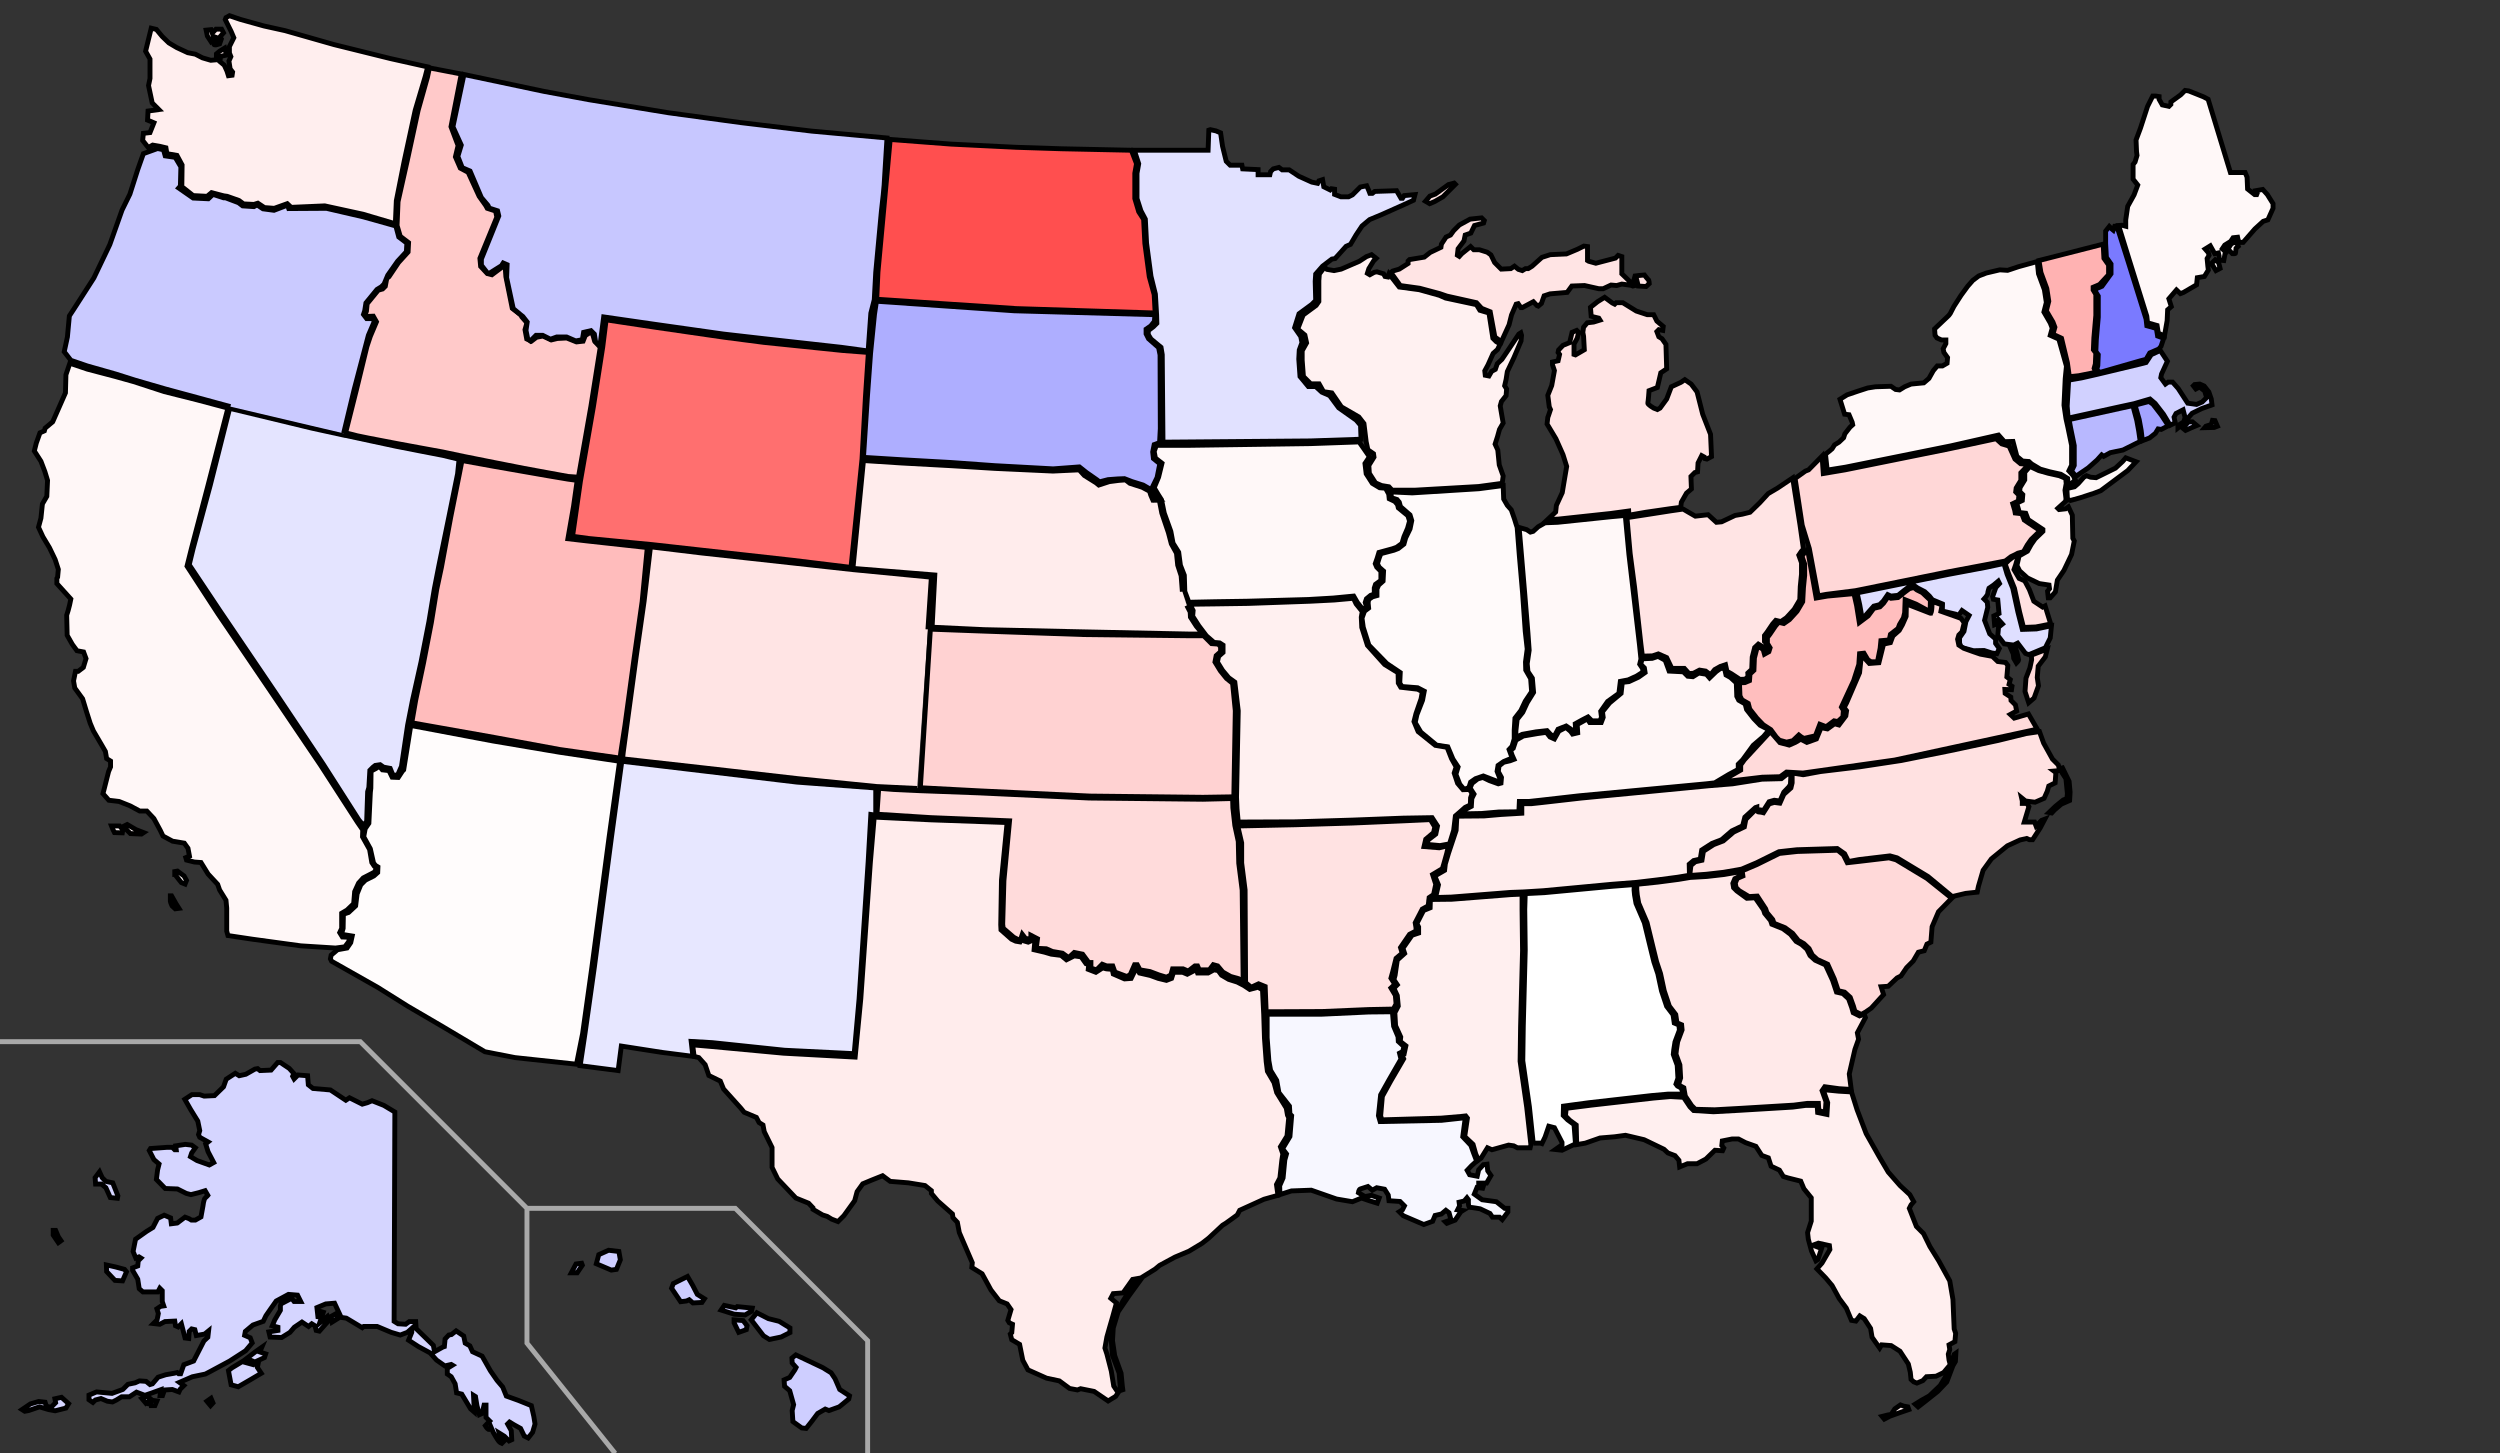 <ns0:svg xmlns:dc="http://purl.org/dc/elements/1.1/" xmlns:ns0="http://www.w3.org/2000/svg" xmlns:ns1="http://www.inkscape.org/namespaces/inkscape" xmlns:ns2="http://sodipodi.sourceforge.net/DTD/sodipodi-0.dtd" xmlns:ns4="http://creativecommons.org/ns#" xmlns:rdf="http://www.w3.org/1999/02/22-rdf-syntax-ns#" enable-background="new 0 0 1020 593" height="593px" id="Layer_1" version="1.1" viewBox="0 0 1020 593" width="1020px" x="0px" y="0px" ns2:docname="electoral_map.svg" ns1:version="0.91 r13725" xml:space="preserve"><ns0:rect x="0" y="0" width="1020" height="593" fill="#333333" stroke="none"/><ns0:defs id="defs59" /><ns2:namedview bordercolor="#666666" borderopacity="1" gridtolerance="10" guidetolerance="10" id="namedview57" objecttolerance="10" pagecolor="#ffffff" showgrid="false" ns1:current-layer="outlines" ns1:cx="411.29032" ns1:cy="461.01613" ns1:pageopacity="0" ns1:pageshadow="2" ns1:window-height="762" ns1:window-maximized="0" ns1:window-width="1275" ns1:window-x="0" ns1:window-y="0" ns1:zoom="2.4313725" /><ns0:title id="title3">House map</ns0:title><ns0:g id="outlines"><ns0:path d="M161.1,453.7l-0.3,85.397l1.6,1l3.1,0.2l1.5-1.1h2.6l0.2,2.897l7,6.803l0.5,2.6l3.4-1.9l0.6-0.197   l0.3-3.103l1.5-1.6l1.1-0.2l1.9-1.5l3.1,2.1l0.6,2.9l1.9,1.1l1.1,2.4l3.9,1.8l3.4,6l2.7,3.9l2.3,2.7l1.5,3.697l5,1.803l5.2,2.1   l1,4.4l0.5,3.1l-1,3.4l-1.8,2.3l-1.6-0.8l-1.5-3.103l-2.7-1.5l-1.8-1.1l-0.8,0.8l1.5,2.7l0.2,3.7l-1.1,0.5l-1.9-1.9l-2.1-1.3   l0.5,1.6l1.3,1.8l-0.8,0.803c0,0-0.8-0.303-1.3-1c-0.5-0.603-2.1-3.4-2.1-3.4l-1-2.3c0,0-0.3,1.3-1,1c-0.6-0.3-1.3-1.5-1.3-1.5   l1.8-1.9l-1.5-1.5v-5h-0.8l-0.8,3.4l-1.1,0.5l-1-3.7l-0.6-3.7l-0.8-0.5l0.3,5.7v1.1l-1.5-1.3l-3.6-6l-2.1-0.5l-0.6-3.7l-1.6-2.897   l-1.6-1.103v-2.3l2.1-1.3l-0.5-0.3l-2.6,0.6l-3.4-2.397l-2.6-2.9l-4.8-2.6l-4-2.603l1.3-3.2V542l-1.8,1.6l-2.9,1.103l-3.7-1.103   l-5.7-2.397h-5.5l-0.6,0.5l-6.5-3.9l-2.1-0.3l-2.7-5.8l-3.6,0.3l-3.6,1.5l0.5,4.5l1.1-2.9l1,0.303l-1.5,4.397l3.2-2.7l0.6,1.603   l-3.9,4.397l-1.3-0.3l-0.5-1.897l-1.3-0.803l-1.3,1.103l-2.7-1.8l-3.1,2.1l-1.8,2.1l-3.4,2.103l-4.7-0.2l-0.5-2.1l3.7-0.603v-1.3   l-2.3-0.6l1-2.4l2.3-3.9v-1.8l0.2-0.8l4.4-2.3l1,1.3h2.7l-1.3-2.6l-3.7-0.303l-5,2.7l-2.4,3.4l-1.8,2.6l-1.1,2.3l-4.2,1.5   l-3.1,2.603l-0.3,1.6l2.3,1l0.8,2.103l-2.7,3.197l-6.5,4.2l-7.8,4.2l-2.1,1.1l-5.3,1.103l-5.3,2.3l1.8,1.3l-1.5,1.5l-0.5,1.102   l-2.7-1l-3.2,0.198l-0.8,2.302h-1L65.6,567l-3.6,1.3l-2.9,1l-3.4-1.3l-2.9,1.899h-3.2l-2.1,1.301l-1.6,0.8l-2.1-0.3l-2.6-1.103   l-2.3,0.603l-1,1l-1.6-1.103V569.2l3.1-1.301l6.3,0.601l4.4-1.601l2.1-2.102l2.9-0.6l1.8-0.8l2.7,0.197l1.6,1.303l1-0.303   l2.3-2.697l3.1-1l3.4-0.601l1.3-0.3l0.6,0.5h0.8l1.3-3.7l4-1.5l1.9-3.7l2.3-4.5l1.6-1.5l0.3-2.6l-1.6,1.3l-3.4,0.603l-0.6-2.4   l-1.3-0.3l-1,1L77,546.1l-1.5-0.197L74,540.1l-1.3,1.303l-1.1-0.5l-0.3-1.9l-4,0.2l-2.1,1.1l-2.6-0.3l1.5-1.5l0.5-2.6L64,534l1.5-1   l1.3-0.2l-0.6-1.8v-4.4l-1-1l-0.8,1.5h-6.1l-1.5-1.3l-0.6-3.898l-2.1-3.602v-1l2.1-0.8l0.2-2.1l1.1-1.103l-0.8-0.5l-1.3,0.5   l-1.1-2.7l1-5l4.5-3.197l2.6-1.603l1.9-3.7l2.7-1.3l2.6,1.103l0.3,2.397l2.4-0.3l3.2-2.4l1.6,0.603l1,0.6h1.6l2.3-1.3l0.8-4.4   c0,0,0.3-2.897,1-3.397c0.6-0.5,1-1,1-1l-1.1-1.9l-2.6,0.801l-3.2,0.802l-1.9-0.5l-3.6-1.802l-5-0.198l-3.6-3.7l0.5-3.9l0.6-2.397   l-2.1-1.801l-1.9-3.699l0.5-0.801l6.8-0.5h2.1l1,1h0.6l-0.2-1.602l3.9-0.6l2.6,0.3l1.5,1.1l-1.5,2.103l-0.5,1.5l2.7,1.6l5,1.8   l1.8-1l-2.3-4.397l-1-3.2l1-0.8l-3.4-1.9l-0.5-1.1l0.5-1.603l-0.8-3.897l-2.9-4.7l-2.4-4.2l2.9-1.898h3.2l1.8,0.601l4.2-0.2   l3.7-3.6l1.1-3.103L96,437.9l1.6,1l2.7-0.603l3.7-2.1l1.1-0.2l1,0.8l4.5-0.2l2.7-3.1h1.1l3.6,2.397l1.9,2.103l-0.5,1.1l0.6,1.103   l1.6-1.603l3.9,0.302l0.3,3.698l1.9,1.5l7.1,0.603l6.3,4.199l1.5-1l5.2,2.601l2.1-0.601l1.9-0.802l4.8,1.9L161.1,453.7z M46,482.6   l2.1,5.303l-0.2,1L45,488.6l-1.8-4l-1.8-1.5H39l-0.2-2.6l1.8-2.4l1.1,2.4l1.5,1.5L46,482.6z M43.4,516.1l3.7,0.803l3.7,1l0.8,1   L50,522.6l-3.1-0.197l-3.4-3.603L43.4,516.1z M22.7,502l1.1,2.6l1.1,1.603l-1.1,0.8l-2.1-3.1V502H22.7z M9,575.1l3.4-2.3l3.4-1   l2.6,0.3l0.5,1.603l1.9,0.5l1.9-1.9l-0.3-1.6l2.7-0.603L28,572.7l-1.1,1.8l-4.4,1.1l-2.7-0.5l-3.7-1.1l-4.4,1.5l-1.6,0.3L9,575.1z    M57.9,570.6l1.6,1.9l2.1-1.6l-1.5-1.303L57.9,570.6z M60.8,573.6l1.1-2.3l2.1,0.3l-0.8,1.9h-2.4V573.6L60.8,573.6z M84.4,571.7   l1.5,1.8l1-1.1l-0.8-1.9L84.4,571.7z M93.2,559.2l1.1,5.8l2.9,0.8l5-2.897l4.4-2.603L105,557.9l0.5-2.4l-2.1,1.3l-2.9-0.8l1.6-1.1   l1.9,0.8l3.9-1.8l0.5-1.5L106,551.6l0.8-1.897l-2.7,1.897l-4.7,3.603l-4.8,2.897L93.2,559.2z M135.5,539.4l2.4-1.5l-1-1.803l-1.8,1   L135.5,539.4z" fill="#D5D5FF" id="AK" style="stroke-width:2;stroke-miterlimit:4;stroke-dasharray:none;stroke:#000000;stroke-opacity:1" /><ns0:path d="M233.1,519.3l1.9-3.6l2.3-0.3l0.3,0.8l-2.1,3.1H233.1z M243.3,515.6l6.1,2.603l2.1-0.3l1.6-3.9   l-0.6-3.4l-4.2-0.5l-4,1.803L243.3,515.6z M274,525.6l3.7,5.5l2.4-0.3l1.1-0.5l1.5,1.3l3.7-0.197l1-1.5l-2.9-1.803l-1.9-3.697   l-2.1-3.603l-5.8,2.9L274,525.6z M294.2,534.5l1.3-1.9l4.7,1l0.6-0.5l6.1,0.603l-0.3,1.3l-2.6,1.5l-4.4-0.3L294.2,534.5z    M299.5,539.7l1.9,3.897l3.1-1.1l0.3-1.6l-1.6-2.103l-3.7-0.3V539.7L299.5,539.7z M306.5,538.5l2.3-2.9l4.7,2.4l4.4,1.1l4.4,2.7   v1.9l-3.6,1.8l-4.8,1l-2.4-1.5L306.5,538.5z M323.1,554.1l1.6-1.3l3.4,1.603l7.6,3.6l3.4,2.1l1.6,2.4l1.9,4.4l4,2.6l-0.3,1.3   l-3.9,3.2l-4.2,1.5l-1.5-0.6l-3.1,1.8l-2.4,3.2l-2.3,2.897l-1.8-0.2l-3.6-2.6l-0.3-4.5l0.6-2.4l-1.6-5.697l-2.1-1.803l-0.2-2.6   l2.3-1l2.1-3.1l0.5-1l-1.6-1.803L323.1,554.1z" fill="#CECEFF" id="HI" style="stroke-width:2;stroke-miterlimit:4;stroke-dasharray:none;stroke:#000000;stroke-opacity:1" /><ns0:path d="M625.6,466.8l-1.6-15.2l-2.7-18.8l0.2-14.1l0.8-31l-0.2-16.7l0.2-6.4l7.8-0.397L657.9,361.6   l8.897-0.697l-0.1,2.197l0.2,2.103l0.6,3.397l3.4,7.9l2.397,9.9l1.5,6.1l1.603,4.8l1.5,7l2.1,6.3l2.6,3.4l0.5,3.4l1.9,0.8l0.2,2.1   l-1.8,4.8l-0.5,3.2l-0.2,1.9l1.6,4.397l0.3,5.303l-0.8,2.397l0.603,0.8l1.5,0.8l1,2.5H680.6L673.8,447l-25.5,2.899l-10.397,1.398   l-0.103,3.8l1.8,1.802l2.603,1.898l0.6,7.9l-5.5,2.6l-2.7-0.3l2.7-1.9v-1l-3.1-6l-2.3-0.6l-1.5,4.397l-1.303,2.7l-0.6-0.2h-2.9   V466.8z" fill="#FFFFFF" id="AL" style="stroke-width:2;stroke-miterlimit:4;stroke-dasharray:none;stroke:#000000;stroke-opacity:1" /><ns0:path d="M591,345l-3.8,0.9l-6.2-0.5l0.7-3l3.2-2.7l0.5-2.3l-1.803-3l-11,0.5l-20.8,0.897l-23.3,0.7L505,337   l1.6,6.9v8.197l1.4,11l0.2,37.803l2.3,1.897l3-1.397l2.7,1.1l0.397,10.3l22.9-0.1l18.9-0.8l10.1-0.2l1.1-2.103l-0.3-3.5l-1.8-3   l1.6-1.5l-1.6-2.5l0.7-2.5l1.397-5.6l2.5-2.1l-0.696-2.301l3.697-5.397l2.7-1.4l-0.1-1.5l-0.3-1.8l2.897-5.6l2.4-1.303l0.398-3.397   l1.802-1.2l0.898-4.2l-1.301-4l4-2.397l0.601-2l1.2-4.303L591,345z" fill="#FFE2E2" id="AR" style="stroke-width:2;stroke-miterlimit:4;stroke-dasharray:none;stroke:#000000;stroke-opacity:1" /><ns0:path d="M137.7,387.5l-2.6,2.2l-0.3,1.5l0.5,1l18.9,10.7l12.1,7.6l14.7,8.6l16.8,10l12.3,2.4l25.1,2.7   l2.5-12.5l3.8-27.2l7-52.9l4.3-31l-24.6-3.697L201,302.3l-33.4-6.3l-2.9,18.1l-0.5,0.5l-1.7,2.603L160,317.1l-1.3-2.697L156,314.1   l-0.9-1.1h-0.9l-0.9,0.6l-1.9,1l-0.1,7l-0.2,1.7l-0.6,12.603L149,338.1l-0.6,3.303l2.7,4.897l1.3,5.8l0.8,1l1,0.603l-0.1,2.3   l-1.6,1.4l-3.4,1.697l-1.9,1.9l-1.5,3.7l-0.6,4.897l-2.9,2.7l-2.1,0.7l-0.1,5.8l-0.5,1.7l0.5,0.8l3.7,0.603l-0.6,2.697l-1.5,2.2   L137.7,387.5z" fill="#FFFCFC" id="AZ" style="stroke-width:2;stroke-miterlimit:4;stroke-dasharray:none;stroke:#000000;stroke-opacity:1" /><ns0:path d="M136.9,386.8l3.8-0.5l1.5-2l0.7-1.897l-3.2-0.103l-1.1-1.8l0.8-1.7v-6.2l2.2-1.3l2.7-2.6l0.4-4.9   l1.6-3.5l1.9-2.1l3.3-1.7l1.3-0.7l0.8-1.5l-0.9-0.897l-1-1.5l-0.9-5.303l-2.9-5.197l0.1-2.803l-2.2-3.197l-15-23.2l-19.4-28.7   l-22.4-33L76.3,231l1.8-7.2l6.8-25.9l8.1-31.4l-12.4-3.3l-13.5-3.4l-12.6-4.1l-7.5-2.1l-11.4-3l-7.1-2.4l-1.6,4.7l-0.2,7.4   l-5.2,11.8l-3.1,2.6l-0.3,1.1l-1.8,0.8l-1.5,4.2L14,184l2.7,4.2l1.6,4.2l1.1,3.6l-0.3,6.5l-1.8,3.1l-0.6,5.8l-1,3.7l1.8,3.9   l2.7,4.5l2.3,4.8l1.3,4l-0.3,3.2l-0.3,0.5v2.1l5.7,6.3l-0.5,2.4l-0.6,2.3l-0.6,1.9l0.2,8.2l2.1,3.7l1.9,2.6l2.7,0.5l1,2.7l-1.1,3.6   l-2.1,1.6h-1.1l-0.8,3.9l0.5,2.9l3.2,4.4l1.6,5.3l1.5,4.7l1.3,3.1l3.4,5.8l1.5,2.6l0.5,2.9l1.6,1v2.4l-0.8,1.897l-1.8,7.103   L42,323.8l2.4,2.7l4.2,0.5l4.5,1.8L57,330.9h2.9l2.9,3.1l2.6,4.8l1.1,2.3l3.9,2.103l4.8,0.8l1.5,2.1l0.6,3.2l-1.5,0.603l0.3,1   l3.2,0.8l2.7,0.2l2.9,4.697l3.9,4.2l0.8,2.3l2.6,4.2l0.3,3.2v9.4l0.5,1.8l10,1.5l19.7,2.7L136.9,386.8z M48.8,337l1.3,1.5l-0.2,1.3   l-3.2-0.1l-0.6-1.2l-0.6-1.5H48.8L48.8,337z M50.7,337l1.2-0.6l3.6,2.1l3.1,1.2l-0.9,0.6l-4.5-0.2l-1.6-1.6L50.7,337z M71.4,356.8   l1.8,2.3l0.8,1l1.5,0.603l0.6-1.5l-1-1.8l-2.7-2l-1.1,0.197v1.2H71.4L71.4,356.8z M70,365.5l1.8,3.2L73,370.6l-1.5,0.2l-1.3-1.2   c0,0-0.7-1.5-0.7-1.897c0-0.4,0-2.2,0-2.2L70,365.5L70,365.5z" fill="#FFF7F7" id="CA" style="stroke-width:2;stroke-miterlimit:4;stroke-dasharray:none;stroke:#000000;stroke-opacity:1" /><ns0:path d="M378.6,256.8l1.4-21.3l-32.1-3.1l-24.5-2.7l-37.3-4.1l-20.7-2.5l-2.6,22.2l-3.2,22.4l-3.8,28   l-1.5,11.1l-0.3,2.8l33.9,3.803l37.7,4.3l32,3.2l16.6,0.8" fill="#FFE4E4" id="CO" style="stroke-width:2;stroke-miterlimit:4;stroke-dasharray:none;stroke:#000000;stroke-opacity:1" /><ns0:path d="M873.2,180.1l-0.603-4.2l-0.8-4.4l-1.6-6l-4.2,0.9l-21.8,4.8l0.6,3.3l1.5,7.3v8.1l-1.1,2.3l1.8,2.1   l5-3.4l3.6-3.2l1.9-2.1l0.8,0.6l2.7-1.5l5.2-1.1L873.2,180.1z" fill="#B8B8FF" id="CT" style="stroke-width:2;stroke-miterlimit:4;stroke-dasharray:none;stroke:#000000;stroke-opacity:1" /><ns0:path d="M822.4,230.4l0.6-2.1v-1.2l-1.3-0.1l-2.103,1.6l-1.5,1.5l1.5,4.2l2.303,5.7l2.1,9.7l1.6,6.3l5-0.2   l6.103-1.2l-2.3-7.4l-1,0.5l-3.603-2.4l-1.8-4.7l-1.9-3.6l-2.3-1l-2.1-3.6L822.4,230.4z" fill="#FFE1E1" id="DE" style="stroke-width:2;stroke-miterlimit:4;stroke-dasharray:none;stroke:#000000;stroke-opacity:1" /><ns0:path d="M755.4,445.5l2.3,7.3l3.7,9.7l5.3,9.4l3.7,6.3l4.8,5.5l4,3.7l1.6,2.897l-1.1,1.3L779,493l2.9,7.4   l2.897,2.897l2.603,5.3l3.6,5.803l4.5,8.197l1.3,7.603l0.5,12l0.603,1.8l-0.303,3.4l-2.397,1.3l0.3,1.897l-0.6,1.9l0.3,2.4   l0.5,1.897L793,560l-3.1,1.5l-3.9,0.2l-1.5,1.6l-2.4,1l-1.3-0.5l-1.1-1l-0.3-2.897l-0.803-3.4l-3.397-5.2L771.6,549l-3.897-0.3   l-0.8,1.3l-3.103-4.4l-0.6-3.6l-2.603-4l-1.8-1.1l-1.6,2.1l-1.8-0.3l-2.103-5l-2.897-3.9l-2.9-5.3l-2.6-3.1l-3.603-3.7l2.103-2.4   l3.197-5.5l-0.197-1.6l-4.5-1l-1.603,0.6l0.3,0.603l2.603,1l-1.5,4.5l-0.8,0.5l-1.803-4l-1.3-4.803l-0.3-2.697l1.5-4.7v-9.5l-3-3.7   l-1.3-3.1l-5.2-1.303l-1.9-0.6l-1.6-2.6l-3.4-1.603l-1.1-3.397l-2.7-1l-2.397-3.7l-4.2-1.5l-2.9-1.5h-2.6l-4,0.8l-0.2,1.899l0.8,1   l-0.5,1.101l-3.1-0.2L696,472.9l-3.6,1.897h-3.9l-3.2,1.3L685,473.4l-1.6-1.9l-2.9-1.1l-1.6-1.5L670.8,465l-7.6-1.8l-4.4,0.6   l-6,0.5l-6,2.103l-3.5,0.6l-0.2-8l-2.6-1.9l-1.8-1.8l0.3-3.1l10.2-1.3l25.5-2.9l6.8-0.6l5.4,0.3l2.6,3.897l1.5,1.5l8.1,0.5   L709.9,453l21.5-1.3l5.397-0.7h4.603l0.197,2.9l3.803,0.8l0.3-4.8l-1.603-4.5l1-0.7l5.103,0.5L755.4,445.5z M767.9,577.9   l2.397-0.603l1.3-0.2l1.5-2.3l2.303-1.6l1.3,0.5l1.7,0.3l0.397,1.1l-3.5,1.2l-4.2,1.5l-2.3,1.2L767.9,577.9z M781.4,572.9   l1.197,1.1l2.7-2.1l5.3-4.2l3.7-3.9l2.5-6.6l1-1.7l0.2-3.4l-0.7,0.5l-1,2.803l-1.5,4.6l-3.2,5.3l-4.397,4.2l-3.4,1.9L781.4,572.9z" fill="#FFEFEF" id="FL" style="stroke-width:2;stroke-miterlimit:4;stroke-dasharray:none;stroke:#000000;stroke-opacity:1" /><ns0:path d="M689.6,358l-4.8,0.8L676.4,359.9L667.8,360.8v2.2l0.2,2.1l0.6,3.4l3.4,7.9l2.4,9.897l1.5,6.103   l1.6,4.8l1.5,7l2.1,6.3l2.603,3.4l0.5,3.397l1.897,0.8l0.2,2.103l-1.8,4.8l-0.5,3.2l-0.2,1.897l1.603,4.4l0.3,5.3l-0.8,2.4l0.6,0.8   l1.5,0.8l0.6,3.4l2.603,3.897l1.5,1.5l7.897,0.2l10.803-0.6l21.5-1.302l5.397-0.698h4.603l0.197,2.897l2.603,0.8l0.3-4.397   l-1.6-4.5l1.1-1.603l5.8,0.803l5,0.3l-0.8-6.3l2.3-10l1.5-4.2l-0.5-2.603l3.3-6.197l-0.5-1.4l-1.897,0.7l-2.603-1.3l-0.6-2.103   l-1.3-3.6l-2.3-2.103l-2.603-0.6l-1.6-4.8l-2.9-6.3l-4.2-1.9l-2.1-1.9l-1.3-2.6l-2.103-1.9l-2.3-1.3l-2.3-2.897l-3.1-2.302   l-4.5-1.801l-0.5-1.5L720,372.7l-0.5-1.5l-3.4-4.9l-3.397,0.2l-4.103-3l-1.3-1.3l-0.3-1.8l0.8-1.9l2.4-1.2l-1.103-1.2l0.103-0.3   l-5.8,1l-7,0.8L689.6,358z" fill="#FFE9E9" id="GA" style="stroke-width:2;stroke-miterlimit:4;stroke-dasharray:none;stroke:#000000;stroke-opacity:1" /><ns0:path d="M566.6,201.6l0.2,1.9l2.3,1.1l1.103,1.3l0.3,1.3l3.9,3.2l0.697,2.2l-0.8,2.9l-1.5,3.5l-0.8,2.7   l-2.2,1.6l-1.7,0.6l-5.5,1.5l-0.697,2.3L561.1,230l0.603,1.4l1.7,1.7v3.7l-2.2,1.6l-0.5,1.5v2.5l-1.5,0.5l-1.7,1.4l-0.5,1.5   l0.5,1.7l-1.4,1.2l-2.3-2.9l-1.5-2.6L544,244l-10.2,0.6l-25,0.7l-13,0.2l-9.397,0.2l-1.303,0.1l-1.697-4.5l-0.2-6.6l-1.603-4.1   l-0.697-5.3l-2.303-3.7l-0.897-4.8l-2.7-7.5l-1.1-5.4l-1.4-2.2l-1.6-2.7l1.8-4.3l1.397-5.7l-2.697-2.1l-0.5-2.7l0.897-2.5h1.7H485   l49.6-0.7l19.9-0.7l1.9,2.7l1.8,2.6l0.5,0.8l-1.8,2.7l0.5,4.2l2.5,3.9l3,1.8l2.397,0.2L566.6,201.6z" fill="#FFF8F8" id="IA" style="stroke-width:2;stroke-miterlimit:4;stroke-dasharray:none;stroke:#000000;stroke-opacity:1" /><ns0:path d="M162.1,181c-22.6-4.3-14.1-2.8-21.1-4.4l4.4-17.5l4.3-17.7l1.4-4.2l2.5-5.9l-1.3-2.3l-2.5,0.1   l-0.8-1l0.5-1.1l0.3-3.1l4.5-5.5l1.8-0.5l1.1-1.1l0.6-3.2l0.9-0.7l3.9-5.8l3.9-4.3l0.2-3.8l-3.4-2.6L162,92l0.4-9.7l3.7-16.5   l4.5-20.8l3.8-13.5l0.8-3.8l13,2.5L184,51.7l2.9,7.7l-1.1,4.6l2,4.6l3.2,1.7l4.5,9.8l2.7,3.8l0.6,1.1l3.4,1.1l0.5,2.5l-6.9,16.8   l0.3,3.3l2.7,2.9l1.9,0.5l4.8-3.6l0.4-0.5l0.2,0.8l0.3,4.1l2.6,12.9l3.5,2.7l0.4,0.8l2.1,2.4l-0.8,2.8l0.7,3.8l1.9,0.9l2.1-1.6   l2.6-0.5l3.4,1.6l2.5-0.6l3.8-0.2l4,1.6l2.7-0.3l0.9-2.3l2.5-1.6l0.7,1.7l0.6,2.2l2.3,2.5l-3.8,24l-5.1,29l-4.2-0.3l-8.2-1.5   l-9.8-1.8l-12.2-2.4l-12.5-2.5l-8.5-1.8l-9.3-1.7L162.1,181z" fill="#FFC9C9" id="ID" style="stroke-width:2;stroke-miterlimit:4;stroke-dasharray:none;stroke:#000000;stroke-opacity:1" /><ns0:path d="M617.8,301.5v-3.6l0.3-4.9l2.4-3.1l1.8-3.8l2.603-3.9l-0.4-5.3l-2-3.5l-0.1-3.3l0.697-5.3l-0.8-7.2   l-1.1-15.8l-1.3-15l-0.9-11.6l-0.3-0.9l-0.8-2.6L616.6,208l-1.6-1.8l-1.5-2.6l-0.2-5.5l-9.897,1.3l-27.2,1.7l-8.7-0.4l0.2,2.4   l2.3,0.7l0.9,1.1l0.5,1.8l3.897,3.4l0.7,2.3l-0.7,3.4l-1.8,3.7l-0.7,2.5l-2.3,1.8l-1.8,0.7l-5.3,1.4l-0.7,1.8L562,230l0.7,1.4   l1.8,1.6l-0.2,4.1l-1.8,1.6l-0.7,1.6v2.7l-1.8,0.5l-1.6,1.1l-0.2,1.4l0.2,2.1l-1.7,1.3l-1,2.8l0.5,3.7l2.3,7.3l7.3,7.5l5.5,3.7   l-0.2,4.3l0.9,1.4l6.4,0.5l2.697,1.4l-0.697,3.7l-2.303,5.9l-0.697,3.2l2.3,3.9l6.397,5.3l4.603,0.7l2.1,5l2.103,3.2l-0.9,3   l1.6,4.1l1.803,2.1l1.897-0.8l0.7-2.2l2-1.397l3.2-1.103l3.1,1.2l2.9,1.103l0.8-0.2l-0.1-1.2l-1.103-2.8l0.4-2.4l2.3-1.6l2.4-1   l1.197-0.4l-0.6-1.3l-0.8-2.199l1.2-1.301L617.8,301.5z" fill="#FFFAFA" id="IL" style="stroke-width:2;stroke-miterlimit:4;stroke-dasharray:none;stroke:#000000;stroke-opacity:1" /><ns0:path d="M618.4,300.9l0.1-2.9l0.5-4.5l2.3-2.9l1.8-3.9l2.603-4.2l-0.5-5.8l-1.8-2.7l-0.303-3.2l0.803-5.5   l-0.5-7l-1.303-16l-1.3-15.4l-1-11.7l3.103,0.9l1.5,1l1.1-0.3l2.1-1.9l2.803-1.6l5.1-0.2l22-2.3l5.6-0.5l1.5,16l4.303,36.8l0.6,5.8   L669,271l1.2,1.8l0.1,1.4l-2.5,1.6l-3.5,1.6l-3.2,0.6l-0.6,4.9l-4.6,3.3l-2.803,4l0.303,2.4l-0.603,1.5h-3.3l-1.6-1.6l-2.5,1.3   l-2.7,1.5l0.2,3.101l-1.2,0.302l-0.5-1l-2.2-1.5l-3.3,1.3l-1.603,3l-1.397-0.8l-1.5-1.603l-4.5,0.5l-5.603,1L618.4,300.9z" fill="#FFF8F8" id="IN" style="stroke-width:2;stroke-miterlimit:4;stroke-dasharray:none;stroke:#000000;stroke-opacity:1" /><ns0:path d="M503.4,325.1l-12.603,0.2l-46.1-0.5l-44.603-2.1l-24.6-1.3l4.1-64.7l21.799,0.8l40.5,1.4   l44.101,0.5h5.1l3.2,3.2l2.8,0.2l0.9,1.1v2l-1.8,1.6l-0.5,2.6l2.2,3.6l2.5,3.1l2.5,2L504,290L503.4,325.1z" fill="#FFD2D2" id="KS" style="stroke-width:2;stroke-miterlimit:4;stroke-dasharray:none;stroke:#000000;stroke-opacity:1" /><ns0:path d="M721.8,297.8l-2.3,2.7l-4.2,3.6L711,310l-1.8,1.8v2.103l-3.9,2.1l-5.7,3.4l-3.5,0.397l-51.897,4.9   l-15.8,1.8L623.8,327H619.9l-0.2,4.2l-8.2,0.1l-7,0.603l-10.4,0.197l1.9-0.197l2.2-1.803l2.1-1.1l0.2-3.2l0.9-1.8l-1.603-2.5   l0.8-1.9l2.303-1.8l2.1-0.6l2.7,1.3l3.6,1.3l1.103-0.3l0.197-2.3l-1.3-2.4l0.3-2.3l1.9-1.5l2.6-0.6l1.603-0.603l-0.8-1.8   L616.3,306.1l1.103-0.801l1.1-3.3l3-1.7l5.8-1l3.603-0.5l1.5,1.9l1.8,0.8l1.8-3.2l2.9-1.5l1.897,1.602l0.8,1.101l2.103-0.5   l-0.2-3.4l2.9-1.6l1.1-0.8l1.1,1.6h4.7l0.8-2.1l-0.3-2.3l2.9-3.6l4.7-3.9l0.5-4.5l2.697-0.3l3.9-1.8l2.7-1.9l-0.3-1.9l-1.5-1.5   l0.6-2.2l4.1-0.2l2.4-0.8l2.9,1.6l1.6,4.4l5.8,0.3l1.8,1.8l2.103,0.2l2.397-1.5l3.103,0.5l1.3,1.5l2.7-2.6l1.8-1.3h1.6l0.602,2.7   l1.801,1l2.399,2.2l0.198,5.5l0.802,1.6l2.601,1.5l0.6,2.3l2.9,3.7l2.6,2.7L721.8,297.8z" fill="#FFF6F6" id="KY" style="stroke-width:2;stroke-miterlimit:4;stroke-dasharray:none;stroke:#000000;stroke-opacity:1" /><ns0:path d="M602.2,473l-1-2.6L600.1,467.3l-3.3-3.5l0.9-6.8l-0.103-1.1l-1.3,0.3l-8.2,0.897l-25,0.5   L562.4,455.2l0.897-8.5l3.3-5.9l5-8.7L571,429.7l1.3-0.7l0.5-2l-2.3-2.1l-0.1-1.9l-1.803-4.3l-0.5-5.9L558.4,412.9l-19.2,0.897H517   v9.603l0.7,9.397l0.7,3.9l2.5,4.1l0.897,5l4.3,5.5l0.2,3.2l0.7,0.7l-0.7,8.5l-3,5l1.603,2.1l-0.7,2.5l-0.7,7.3l-1.4,3.2   l0.103,3.603l4.7-1.5l8.1-0.303l10.3,3.603l6.5,1.1l3.7-1.5l3.2,1.103l3.2,1l0.8-2.103l-3.2-1.1l-2.6,0.5l-2.7-1.603   c0,0,0.2-1.3,0.8-1.5c0.6-0.197,3.1-1,3.1-1l1.803,1.5l1.8-1l3.2,0.603l1.5,2.397l0.3,2.303l4.5,0.3l1.8,1.8l-0.8,1.6l-1.3,0.803   l1.6,1.6l8.4,3.6l3.6-1.3l1-2.397l2.6-0.603l1.803-1.5l1.3,1l0.8,2.9l-2.3,0.8l0.6,0.6l3.4-1.3l2.3-3.397l0.8-0.5l-2.1-0.303   l0.8-1.6l-0.2-1.5l2.103-0.5l1.1-1.3l0.6,0.8c0,0-0.197,3.1,0.603,3.1s4.2,0.603,4.2,0.603l4,1.897l1,1.5h2.897l1.103,1l2.3-3.1   V493h-1.3l-3.4-2.7l-5.8-0.8l-3.2-2.3l1.1-2.7l2.302,0.3l0.198-0.6l-1.8-1v-0.5h3.2l1.8-3.103L607,477.7l-0.3-2.7l-1.5,0.2   l-1.9,2.1l-0.6,2.603L599.6,479.3l-1-1.8l1.803-1.9l2-1.8L602.2,473z" fill="#F7F7FF" id="LA" style="stroke-width:2;stroke-miterlimit:4;stroke-dasharray:none;stroke:#000000;stroke-opacity:1" /><ns0:path d="M900,173.9l2.2-0.7l0.5-1.7l1,0.1l1,2.3l-1.3,0.5l-3.9,0.1L900,173.9z M890.6,174.7l2.303-2.6h1.6   l1.8,1.5l-2.397,1l-2.2,1L890.6,174.7z M855.8,152.7l17.5-4.2l2.3-0.6l2.103-3.2l3.7-1.7l2.897,4.4l-2.397,5.2l-0.303,1.5l1.9,2.6   l1.1-0.8h1.803l2.3,2.6l3.897,6l3.603,0.5l2.3-1l1.8-1.8l-0.8-2.7l-2.1-1.6l-1.5,0.8l-1-1.3l0.5-0.5l2.1-0.2l1.8,0.8l1.9,2.4l1,2.9   l0.3,2.4l-4.2,1.5l-3.897,1.9l-3.9,4.5l-1.9,1.5v-1l2.4-1.5l0.5-1.8l-0.8-3.1l-2.9,1.5l-0.8,1.5l0.5,2.3l-2.1,1l-2.7-4.5l-3.4-4.4   l-2.1-1.8l-6.5,1.9l-5.103,1.1l-21.8,4.8l-0.397-4.9l0.6-10.6l5.2-0.9L855.8,152.7z" fill="#D1D1FF" id="MA" style="stroke-width:2;stroke-miterlimit:4;stroke-dasharray:none;stroke:#000000;stroke-opacity:1" /><ns0:path d="M837,255.3l-6.1,1.3l-5.803,0.2l-1.8-7.1l-2.1-9.7l-2.3-5.7l-1.303-4.4l-7.5,1.6l-14.897,2.8   l-37.5,7.6l1.1,5l1,5.7l0.3-0.3l2.103-2.4l2.3-2.6l2.4-0.6l1.5-1.5l1.8-2.6l1.3,0.6l2.9-0.3l2.6-2.1l2-1.5l1.8-0.5l1.603,1.1   l2.897,1.5l1.9,1.8l1.2,1.5l4.1,1.7v2.9l5.5,1.3l1.1,0.5l1.4-2l2.9,2l-1.303,2.5l-0.8,4l-1.8,2.6v2.1l0.6,1.8l5.103,1.4l4.3-0.1   l3.1,1l2.103,0.3l1-2.1l-1.5-2.1v-1.8l-2.4-2.1l-2.1-5.5l1.3-5.3l-0.2-2.1l-1.3-1.3c0,0,1.5-1.6,1.5-2.3c0-0.6,0.5-2.1,0.5-2.1   l1.9-1.3l1.897-1.6l0.5,1l-1.5,1.6l-1.3,3.7l0.3,1.1l1.8,0.3l0.5,5.5l-2.1,1l0.3,3.6l0.5-0.2l1.103-1.9l1.6,1.8l-1.6,1.3   l-0.303,3.4l2.603,3.4l3.897,0.5l1.603-0.8l3.2,4.2l1.397,0.5l6.7-2.8l2-4L837,255.3z M820.3,264.3l1.103,2.5l0.197,1.8l1.103,1.9   c0,0,0.897-0.9,0.897-1.2c0-0.3-0.697-3.1-0.697-3.1l-0.7-2.3L820.3,264.3z" fill="#DFDFFF" id="MD" style="stroke-width:2;stroke-miterlimit:4;stroke-dasharray:none;stroke:#000000;stroke-opacity:1" /><ns0:path d="M923.2,77.3l1.897,2.1l2.303,3.7V85l-2.103,4.7l-1.897,0.6l-3.4,3.1l-4.8,5.5c0,0-0.603,0-1.3,0   c-0.603,0-1-2.1-1-2.1L911.1,97l-1,1.5L907.7,100l-1,1.5l1.6,1.5l-0.5,0.6l-0.5,2.7l-1.897-0.2v-1.6l-0.303-1.3l-1.5,0.3l-1.8-3.2   l-2.1,1.3l1.3,1.5l0.3,1.1l-0.8,1.3l0.3,3.1l0.2,1.6l-1.6,2.6l-2.9,0.5l-0.3,2.9l-5.3,3.1l-1.303,0.5l-1.6-1.5l-3.1,3.6l1,3.2   l-1.5,1.3l-0.2,4.4l-1.103,6.3l-2.5-1.2l-0.5-3.1l-3.897-1.1l-0.3-2.7l-7.303-23.4L864.4,92l1.397-0.1l1.5,0.4v-2.6l0.8-5.5   l2.603-4.7l1.5-4l-1.9-2.4v-6l0.8-1l0.803-2.7l-0.2-1.5l-0.2-4.8l1.8-4.8l2.9-8.9l2.1-4.2h1.3l1.303,0.2v1.1l1.3,2.3l2.7,0.6   l0.8-0.8v-1l4-2.9l1.8-1.8l1.5,0.2l6,2.4l1.9,1l9.1,29.9h6l0.8,1.9l0.2,4.8l2.9,2.3h0.8l0.2-0.5l-0.5-1.1L923.2,77.3z M902.3,107.5   l1.5-1.5l1.4,1.1l0.6,2.4l-1.7,0.9L902.3,107.5z M909,101.6l1.8,1.9c0,0,1.3,0.1,1.3-0.2c0-0.3,0.2-2,0.2-2l0.9-0.8l-0.8-1.8   l-2,0.7L909,101.6z" fill="#FFF8F8" id="ME" style="stroke-width:2;stroke-miterlimit:4;stroke-dasharray:none;stroke:#000000;stroke-opacity:1" /><ns0:path d="M581.6,82.1L583.4,80l2.197-0.8l5.4-3.9l2.3-0.6l0.5,0.5l-5.1,5.1l-3.3,1.9l-2.103,0.9L581.6,82.1z    M667.8,114.2l0.603,2.5l3.197,0.2l1.303-1.2c0,0-0.103-1.5-0.4-1.6c-0.3-0.2-1.6-1.9-1.6-1.9l-2.2,0.2l-1.603,0.2l-0.3,1.1   L667.8,114.2z M697.9,177.2l-3.2-8.2l-2.3-9.1l-2.4-3.2l-2.6-1.8L685.8,156l-3.897,1.8l-1.9,5l-2.7,3.7l-1.1,0.6l-1.5-0.6   c0,0-2.603-1.5-2.4-2.1s0.5-5,0.5-5l3.4-1.3l0.8-3.4l0.6-2.6l2.4-1.6l-0.3-10l-1.603-2.3l-1.3-0.8l-0.8-2.1l0.8-0.8l1.603,0.3   l0.197-1.6L676,131l-1.3-2.6H672.1l-4.5-1.5l-5.5-3.4H659.4l-0.603,0.6l-1-0.5l-3.1-2.3l-2.9,1.8l-2.897,2.3l0.3,3.6l1,0.3l2.1,0.5   l0.5,0.8l-2.6,0.8l-2.603,0.3l-1.5,1.8l-0.3,2.1l0.3,1.6l0.303,5.5l-3.603,2.1l-0.6-0.2v-4.2l1.3-2.4l0.6-2.4l-0.8-0.8l-1.897,0.8   l-1,4.2l-2.7,1.1l-1.8,1.9l-0.2,1l0.6,0.8l-0.6,2.6l-2.3,0.5v1.1l0.8,2.4l-1.103,6.1l-1.6,4l0.6,4.7l0.5,1.1l-0.8,2.4l-0.3,0.8   l-0.3,2.7l3.6,6l2.9,6.5l1.5,4.8l-0.8,4.7l-1,6l-2.4,5.2l-0.3,2.7l-3.3,3.1l4.397-0.2l21.4-2.3l7.3-1l0.1,1.7l6.9-1.2l10.3-1.5   l3.9-0.5l0.1-0.6l0.2-1.5l2.1-3.7l2-1.7l-0.197-5.1l1.6-1.6l1.1-0.3l0.2-3.6l1.5-3l1.103,0.6l0.197,0.6l0.803,0.2l1.897-1   L697.9,177.2z M567.5,111.2l0.7-0.6l2.7-0.8l3.6-2.3v-1l0.6-0.6l6-1l2.4-1.9l4.4-2.1l0.197-1.3l1.9-2.9l1.8-0.8l1.3-1.8l2.303-2.3   l4.397-2.4l4.7-0.5l1.1,1.1l-0.3,1l-3.7,1l-1.5,3.1l-2.3,0.8l-0.5,2.4l-2.397,3.2l-0.303,2.6l0.803,0.5l1-1.1l3.6-2.9l1.3,1.3h2.3   l3.2,1l1.5,1.1l1.5,3.1l2.7,2.7l3.9-0.2l1.5-1l1.6,1.3l1.6,0.5l1.303-0.8h1.1l1.6-1l4-3.6l3.4-1.1l6.6-0.3l4.5-1.9l2.603-1.3   l1.5,0.2v5.7l0.5,0.3l2.897,0.8l1.9-0.5l6.1-1.6l1.103-1.1l1.5,0.5v7l3.2,3.1l1.3,0.6l1.3,1l-1.3,0.3l-0.8-0.3l-3.7-0.5l-2.103,0.6   l-2.3-0.2l-3.2,1.5h-1.8l-5.8-1.3l-5.2,0.2l-1.897,2.6l-7,0.6l-2.4,0.8l-1.1,3.1l-1.303,1.1l-0.5-0.2l-1.5-1.6l-4.5,2.4h-0.6   l-1.1-1.6l-0.803,0.2l-1.897,4.4l-1,4l-3.2,7l-1.2-1l-1.397-1l-1.9-10.3l-3.5-1.4l-2.1-2.3l-12.103-2.7l-2.897-1l-8.2-2.2l-7.9-1.1   L567.5,111.2z" fill="#FFE4E4" id="MI" style="stroke-width:2;stroke-miterlimit:4;stroke-dasharray:none;stroke:#000000;stroke-opacity:1" /><ns0:path d="M471.9,128.5l-0.5-8.5l-1.803-7.3l-1.8-13.5l-0.5-9.8l-1.8-3.4l-1.6-5V70.7l0.697-3.9l-1.8-5.5   H492.9l0.3-8.2l0.6-0.2l2.3,0.5l1.9,0.8l0.8,5.5l1.5,6.1l1.603,1.6h4.8l0.3,1.5l6.3,0.3v2.1h4.8l0.301-1.3l1.1-1.1l2.3-0.6l1.3,1   h2.9l3.9,2.6l5.3,2.4l2.397,0.5l0.5-1l1.5-0.5l0.5,2.9l2.603,1.3l0.5-0.5l1.3,0.2v2.1l2.6,1h3.103l1.6-0.8l3.2-3.2l2.6-0.5   l0.803,1.8l0.5,1.3h1l1-0.8l8.897-0.3l1.8,3.1h0.603l0.7-1.1l4.397-0.4l-0.6,2.3l-3.9,1.8l-9.2,4.1l-4.8,2l-3.1,2.6l-2.4,3.6   l-2.3,3.9l-1.8,0.8l-4.5,5l-1.3,0.2l-3.803,2.9l-2.8,3.2l-0.2,3l0.2,7.8l-1.6,1.6L530,128l-1.8,5.7l2.5,3.6l0.5,2.5l-1.103,3   l-0.197,3.7l0.5,7.1l3.397,4.1h3l2.5,2.3l3.2,1.4l3.7,5l7.1,5l1.8,2.1l0.2,5.7l-20.6,0.7l-60.2,0.5l-0.3-35.7l-0.5-3l-4.103-3.4   l-1.1-1.8v-1.6l2.1-1.6l1.4-1.4L471.9,128.5z" fill="#E1E1FF" id="MN" style="stroke-width:2;stroke-miterlimit:4;stroke-dasharray:none;stroke:#000000;stroke-opacity:1" /><ns0:path d="M555.8,249.5l-2.5-3.1l-1.1-2.3l-7.8,0.7l-9.803,0.5l-25.397,0.9l-13.5,0.2l-7.9,0.1l-2.3,0.1   l1.3,2.5l-0.2,2.3l2.5,3.9l3.103,4.1l3.1,2.7l2.3,0.2l1.4,0.9v3l-1.8,1.6l-0.5,2.3l2.1,3.4l2.5,3l2.5,1.8l1.4,11.7l-0.7,35.3   l0.2,4.7l0.5,5.4L528.6,335.3l23.2-0.7l20.8-0.8l11.7-0.2l2.2,3.4l-0.7,3.3l-3.1,2.4l-0.603,1.8l5.4,0.5l3.9-0.7l1.697-5.5   l0.7-5.897l2.3-2l1.7-1.5l2.103-1l0.1-2.9l0.6-1.7l-1-1.7l-2.697,0.101l-2.2-2.603l-1.4-4.197l0.8-2.5l-1.897-3.4l-1.8-4.6   L585.6,304.1l-7-5.6l-1.697-4.1l0.8-3.2l2.1-6.1l0.5-2.9l-1.897-1l-6.9-0.8l-1-1.7l-0.1-4.2l-5.5-3.4l-7-7.8L555.6,256l-0.197-4.2   L555.8,249.5z" fill="#FFF0F0" id="MO" style="stroke-width:2;stroke-miterlimit:4;stroke-dasharray:none;stroke:#000000;stroke-opacity:1" /><ns0:path d="M624.6,467l-0.3,1.3h-5.2l-1.5-0.8l-2.1-0.3l-6.8,1.897l-1.8-0.8l-2.603,4.2l-1.1,0.8l-1.103-2.5   L601,466.9l-3.4-3.2l1.103-7.5l-0.7-0.9l-1.8,0.2l-8.2,0.7l-24.2,0.7l-0.5-1.603l0.7-8l3.4-6.2l5.3-9.1l-0.9-2.1h1.103l0.697-3.2   l-2.3-1.8l0.2-1.803l-2.1-4.6l-0.303-5.3l1.4-2.7l-0.4-4.3l-1.397-3l1.397-1.4l-1.397-2.1l0.5-1.8l0.897-6.2l3-2.7l-0.697-2.101   l3.697-5.302l2.7-0.897v-2.5l-0.7-1.4l2.7-5.3l2.7-1.101l0.1-3.399l8.7-0.101L616.4,365l4.6-0.2v6.4l0.2,16.7l-0.8,31l-0.2,14.1   l2.7,18.8L624.6,467z" fill="#FFEFEF" id="MS" style="stroke-width:2;stroke-miterlimit:4;stroke-dasharray:none;stroke:#000000;stroke-opacity:1" /><ns0:path d="M356.7,122.3l0.6-11.2l2.3-24.8c0.5-5,1.1-8.5,1.4-15.4l0.9-14.6l-30.7-2.8L302,50l-29.3-4   l-32.3-5.3L222,37.3l-32.7-6.9l-4.5,21.3l3.4,7.5l-1.4,4.6l1.8,4.6l3.2,1.4l4.6,10.8l2.7,3.2l0.5,1.1L203,86l0.5,2.1l-7.1,17.6v2.5   l2.5,3.2h0.9l4.8-3l0.7-1.1l1.6,0.7l-0.2,5.3l2.7,12.6l3,2.5l0.9,0.7l1.8,2.3l-0.5,3.4l0.7,3.4l1.1,0.9l2.3-2.3h2.7l3.2,1.6   l2.5-0.9h4.1l3.7,1.6l2.7-0.5l0.5-3l3-0.7l1.4,1.4l0.5,3.2l1.8,1.4l1.5-11.6l20.7,3l28.2,4l16.6,1.9l31.4,3.5l11,1.5l1.1-15.4   L356.7,122.3z" fill="#C7C7FF" id="MT" style="stroke-width:2;stroke-miterlimit:4;stroke-dasharray:none;stroke:#000000;stroke-opacity:1" /><ns0:path d="M832.1,298.5l1.7,4.7l3.603,6.5l2.397,2.397l0.603,2.303L838,314.6l0.8,0.603l-0.3,4.2l-2.6,1.3   l-0.603,2.1l-1.3,2.9l-3.7,1.6L827.9,327l-1.5-0.2l-1.603-1.3l0.3,1.3v1h1.9l0.8,1.3L825.9,335.4h4.197l0.603,1.6l2.3-2.3l1.3-0.5   l-1.897,3.6l-3.103,4.8H828l-1.1-0.5l-2.7,0.603L819,345.1l-6.5,5.303l-3.4,4.697l-1.897,6.5l-0.5,2.4l-4.7,0.5l-5.5,1.3l-9.9-8.2   L774,350l-2.9-0.8l-12.6,1.5l-4.3,0.8l-1.603-3.2l-3-2.1l-16.5,0.5l-7.3,0.8l-9.1,4.5l-6.103,2.6L709,354.9l-5.8,1l-7,0.8l-6.8,0.5   l0.5-4.103l1.8-1.5l2.7-0.6l0.6-3.7l4.2-2.7l3.897-1.5l4.2-3.6l4.4-2.101l0.6-3.102l3.9-3.898l0.6-0.199c0,0,0,1.1,0.8,1.1   c0.803,0,1.9,0.3,1.9,0.3l2.3-3.6l2.103-0.603l2.3,0.303l1.6-3.603l2.9-2.6l0.5-2.103v-4l4.5,0.7l7.1-1.3l15.8-1.9l17.103-2.6   l19.897-4l19.7-4.2l11.4-2.8L832.1,298.5z M836,331.5l2.6-2.5l3.2-2.6l1.5-0.603l0.2-2l-0.6-6.1l-1.5-2.3l-0.603-1.9l0.7-0.2   l2.7,5.5l0.397,4.4l-0.196,3.399l-3.4,1.5l-2.8,2.4l-1.103,1.2L836,331.5z" fill="#FFE1E1" id="NC" style="stroke-width:2;stroke-miterlimit:4;stroke-dasharray:none;stroke:#000000;stroke-opacity:1" /><ns0:path d="M471.3,127.7l-0.397-7.5l-2-7.3L467.1,99.3l-0.5-9.8l-2-3.1L463,81V70.7l0.7-3.9l-2.103-5.5   L433.2,60.7L414.6,60.1l-26.5-1.3l-24.9-1.9l-1.3,14.2l-1.4,15.1l-2.3,24.9l-0.5,11l56.8,3.8L471.3,127.7z" fill="#FF4F4F" id="ND" style="stroke-width:2;stroke-miterlimit:4;stroke-dasharray:none;stroke:#000000;stroke-opacity:1" /><ns0:path d="M484.2,247l1.397,2.7l0.103,2.1l2.397,3.7l2.7,3.2h-5l-43.5-0.9l-40.8-0.9l-21.2-1l1.1-21.3   l-33.4-2.7l4.3-44l15.5,1L388,190l17.8,1.1l23.8,1.1l10.7-0.5l2.103,2.3l4.8,3l1.1,0.9l4.3-1.4l3.9-0.5l2.7-0.2l1.8,1.4l5,1.6   l3,1.6l0.5,1.6l0.9,2.1h1.8h0.8l1,5.2l2.7,8l1.2,4.6l2.1,3.8l0.5,4.9l1.4,4.3l0.5,6.5" fill="#FFECEC" id="NE" style="stroke-width:2;stroke-miterlimit:4;stroke-dasharray:none;stroke:#000000;stroke-opacity:1" /><ns0:path d="M880.8,142.4l0.9-1.1l1.1-3.3l-2.5-0.9l-0.5-3.1l-3.897-1.1l-0.303-2.7l-7.3-23.4l-4.6-14.5h-0.9   l-0.6,1.6l-0.603-0.5l-1-1l-1.5,1.9v5l0.303,5.7l1.897,2.7v4l-3.7,5.1l-2.6,1.1v1.1l1.1,1.8v8.6l-0.8,9.2l-0.2,4.8l1,1.3   l-0.197,4.5l-0.5,1.8l1.5,0.9l16.397-4.7l2.3-0.6l1.5-2.6L880.8,142.4z" fill="#7A7AFF" id="NH" style="stroke-width:2;stroke-miterlimit:4;stroke-dasharray:none;stroke:#000000;stroke-opacity:1" /><ns0:path d="M828.2,190.3l-2.103,2.4v3.1l-1.897,3.1l-0.2,1.6l1.3,1.3l-0.2,2.4l-2.3,1.1l0.8,2.7l0.2,1.1   l2.7,0.3l1,2.6l3.6,2.4l2.4,1.6v0.8l-3.2,3.1l-1.6,2.3l-1.5,2.7l-2.3,1.3l-1.2,0.7l-0.2,1.2l-0.6,2.6l1.1,2.2l3.2,2.9l4.8,2.3   l4,0.6l0.2,1.5l-0.8,1l0.3,2.7h0.8l2.1-2.4l0.803-4.8l2.697-4l3.103-6.5l1.1-5.5l-0.6-1.1l-0.2-9.4l-1.6-3.4l-1.103,0.8l-2.7,0.3   l-0.5-0.5l1.103-1l2.1-1.9l0.103-1.1l-0.4-3.4l0.5-2.7l-0.2-2.1l-2.6-1.1l-4.5-1l-3.9-1.1L828.2,190.3z" fill="#FFF3F3" id="NJ" style="stroke-width:2;stroke-miterlimit:4;stroke-dasharray:none;stroke:#000000;stroke-opacity:1" /><ns0:path d="M282.7,431l-0.7-6.1l8.6,0.5l29.5,3.1l28.4,1.4l2-22.303l3.7-55.897l1.1-19.4l2,0.3v-11.1   l-32.2-2.4l-36.9-4.397l-34.5-4.103l-4.2,30.803l-7,53.197l-3.8,26.9l-2,13.3l15.5,2l1.3-10l16.7,2.603L282.7,431z" fill="#E7E7FF" id="NM" style="stroke-width:2;stroke-miterlimit:4;stroke-dasharray:none;stroke:#000000;stroke-opacity:1" /><ns0:path d="M140.7,177.6l21,4.5l9.7,1.9l9.3,1.8l6.6,1.6l-0.6,5.9l-3.5,17.3l-4.1,20l-1.9,9.7l-2.2,13.3   l-3.2,16.4l-3.5,15.7l-2,10.2l-2.5,16.8l-0.5,1.1l-1.1,2.5l-1.9-0.1l-1.1-2.7l-2.7-0.5l-1.4-1l-2,0.3l-0.9,0.7l-1.3,1.3l-0.4,7   L150,323l-0.4,12.1l-1.3,1.7l-1.9-2.3l-14.5-22.7l-19.4-29L89.6,249l-12.4-18.6l1.6-6.6l7-25.9l7.9-31.3l33.6,8.1l13.7,3" fill="#E4E4FF" id="NV" style="stroke-width:2;stroke-miterlimit:4;stroke-dasharray:none;stroke:#000000;stroke-opacity:1" /><ns0:path d="M828.9,189.3l-1.103-1l-2.6-0.2l-2.3-1.9l-1.603-6.1l-3.5,0.1l-2.397-2.7l-19.4,4.4l-43,8.7   l-7.5,1.2l-0.7-6.5l1.4-1.1l1.3-1.1l1-1.6l1.8-1.1l1.9-1.8l0.5-1.6l2.1-2.7l1.103-1l-0.2-1l-1.3-3.1L752.6,169l-1.897-6.1   l2.897-1.8l4.4-1.5l4-1.3l3.2-0.5l6.3-0.2l1.9,1.3l1.6,0.2l2.1-1.3l2.603-1.1l5.2-0.5l2.1-1.8l1.8-3.2l1.603-1.9h2.1l1.9-1.1   l0.197-2.3l-1.5-2.1l-0.3-1.5l1.103-2.1v-1.5H792.1l-1.8-0.8l-0.8-1.1l-0.2-2.6l5.8-5.5l0.603-0.8l1.5-2.9l2.897-4.5l2.7-3.7   l2.103-2.4l2.397-1.8l3.103-1.2l5.5-1.3l3.197,0.2l4.5-1.5l7.603-2.1l0.5,5l2.397,6.5l0.803,5.2l-1,3.9l2.6,4.5l0.8,2.1l-0.8,2.9   l2.9,1.3l0.6,0.3l3.1,11l-0.5,5.1l-0.5,10.8l0.803,5.5l0.8,3.6l1.5,7.3v8.1l-1.103,2.3l1.803,2l0.8,1.7l-1.9,1.8l0.3,1.3l1.303-0.3   l1.5-1.3l2.3-2.6l1.1-0.6l1.602,0.6l2.3,0.2l7.898-3.9l2.9-2.7l1.3-1.5l4.2,1.6l-3.4,3.6l-3.898,2.9l-7.102,5.3l-2.6,1l-5.8,1.9   l-4,1.1l-1.2-0.5l-0.2-3.7l0.5-2.7l-0.2-2.1l-2.8-1.7l-4.5-1l-3.898-1.1L828.9,189.3z" fill="#FFF8F8" id="NY" style="stroke-width:2;stroke-miterlimit:4;stroke-dasharray:none;stroke:#000000;stroke-opacity:1" /><ns0:path d="M731.4,195l-6.103,4.1l-3.897,2.3l-3.4,3.7l-4,3.9l-3.2,0.8l-2.897,0.5l-5.5,2.6l-2.103,0.2   L696.9,210l-5.2,0.6l-2.603-1.5l-2.397-1.4l-4.9,0.7l-10.2,1.6l-7.8,1.2l1.3,14.6l1.803,13.7l2.6,23.4l0.6,4.8l4.103-0.1l2.397-0.8   l3.4,1.5l2.1,4.4h5.103l1.897,2.1l1.803-0.1l2.5-1.3l2.5,0.4l2,1.5l1.697-2.1l2.303-1.3l2.1-0.7l0.6,2.7l1.802,1l3.5,2.3l2.198-0.1   l1.102-1.1l-0.102-1.4l1.602-1.5l0.2-5l1-3.9l1.5-1.4l1.5,0.9l0.8,1.2l1.2-0.2l-0.399-2.4l-0.601-0.6v-2.4l1-1.3l2.3-3.4l1.301-1.5   l2.1,0.5l2.302-1.6l3.101-3.4l2.3-3.9l0.2-5.4l0.5-5v-4.7l-1.101-3.1l1-1.5l0.898-1l-1.398-9.8L731.4,195z" fill="#FFE4E4" id="OH" style="stroke-width:2;stroke-miterlimit:4;stroke-dasharray:none;stroke:#000000;stroke-opacity:1" /><ns0:path d="M375.3,322.6l-10.7-0.5l-6.4-0.5l0.3,0.2l-0.7,10.4l22,1.397L411.9,334.9L409.6,359.3l-0.5,17.8   l0.2,1.603l4.3,3.7l2.103,1.1l0.7-0.2l0.697-2.1l1.4,1.8h2.1v-1.4l2.7,1.4l-0.5,3.9l4.103,0.197l2.5,1.103l4.1,0.7l2.5,1.8   l2.3-2.103l3.4,0.7l2.5,3.4h0.897v2.3l2.303,0.7l2.3-2.3l1.8,0.697h2.5l0.9,2.5l4.8,1.803l1.397-0.7l1.803-4.103h1.1l1.1,2.103   l4.103,0.7l3.7,1.397l3,0.9l1.8-0.9l0.7-2.5h4.3l2.1,0.9l2.7-2.103h1.101l0.699,1.603h4.103l1.6-2.103l1.8,0.5l2.103,2.5   l3.199,1.803l3.198,0.897l1.9,1.103l-0.4-37.2l-1.397-11l-0.2-8.9l-1.4-6.5l-0.8-7.2l-0.1-3.8l-12.103,0.3l-46.397-0.5l-45-2.1   L375.3,322.6z" fill="#FFDBDB" id="OK" style="stroke-width:2;stroke-miterlimit:4;stroke-dasharray:none;stroke:#000000;stroke-opacity:1" /><ns0:path d="M140.2,176.8l4.3-17.9l4.7-17.9l1.1-4.2l2.4-5.6l-0.6-1.2h-2.5l-1.3-1.7l0.5-1.5l0.5-3.2l4.5-5.5   l1.8-1.1l1.1-1.1l1.5-3.6l4-5.7l3.6-3.9l0.2-3.5l-3.3-2.5l-1.2-4.5l-13.2-3.7L133.2,85l-15.4,0.1l-0.5-1.4l-5.5,2.1l-4.5-0.6   l-2.4-1.6l-1.3,0.7L99,84l-1.7-1.3l-5.3-2h-0.8l-4.3-1.4L85,81.1l-6.2-0.3l-5.9-4.1l0.7-0.8l0.2-7.8l-2.3-3.9l-4.1-0.6l-0.7-2.5   l-2.4-0.5l-5.8,2.1l-2.3,6.5l-3.2,10l-3.2,6.5l-5,14.1l-6.5,13.6L30.2,126l-1.9,2.9l-0.8,8.6l-1.3,6l2.7,3.5l6.7,2.3l11.6,3.3   l7.9,2.5l12.4,3.6l13.3,3.6l13.2,3.6" fill="#CACAFF" id="OR" style="stroke-width:2;stroke-miterlimit:4;stroke-dasharray:none;stroke:#000000;stroke-opacity:1" /><ns0:path d="M822.2,226.3l1.1-0.6l2.3-0.6l1.5-2.7l1.603-2.3l3.2-3.1v-0.8l-2.4-1.6l-3.6-2.4l-1-2.6l-2.7-0.3   l-0.2-1.1l-0.8-2.7l2.3-1.1l0.2-2.4l-1.3-1.3l0.197-1.6l1.9-3.1v-3.1l2.3-2.4l0.2-1.1l-2.6-0.2l-2.303-1.9L819.7,182l-3-0.9   l-2.3-2.1l-18.603,4l-43,8.7l-8.897,1.5l-0.5-7.1l-5.5,5.6l-1.303,0.5l-4.197,3l2.897,19.1l2.9,9.5l3.6,19.3l3.3-0.6L757,241   l37.9-7.7l14.897-2.8l8.3-1.6l0.303-0.2l2.1-1.6L822.2,226.3z" fill="#FFD7D7" id="PA" style="stroke-width:2;stroke-miterlimit:4;stroke-dasharray:none;stroke:#000000;stroke-opacity:1" /><ns0:path d="M874.1,179.8l-0.5-4.2l-0.8-4.4l-1.7-5.9l5.7-1.5l1.603,1.1l3.397,4.4l2.9,4.4l-2.9,1.5l-1.3-0.2   l-1.1,1.8l-2.4,1.9L874.1,179.8z" fill="#A3A3FF" id="RI" style="stroke-width:2;stroke-miterlimit:4;stroke-dasharray:none;stroke:#000000;stroke-opacity:1" /><ns0:path d="M761.2,412.9l-1.8,1L756.8,412.6l-0.6-2.1l-1.3-3.6L752.6,404.8l-2.6-0.6l-1.6-4.8l-2.7-6l-4.2-1.9   l-2.1-1.9L738.1,387l-2.1-2l-2.3-1.3l-2.3-2.9l-3.103-2.3l-4.5-1.8l-0.5-1.5l-2.397-2.9l-0.5-1.5l-3.4-5.2l-3.4,0.2l-4-2.397   l-1.3-1.303l-0.3-1.8l0.8-1.897l2.3-1l-0.3-2.103l6.103-2.6l9.1-4.5l7.3-0.8l16.5-0.5l2.3,1.897l1.603,3.2l4.397-0.5L770.7,350   l2.897,0.8L786.2,358.4l10.1,8.1L790.9,372l-2.603,6.1l-0.5,6.303l-1.6,0.8l-1.103,2.7l-2.397,0.6l-2.103,3.6l-2.697,2.7   l-2.303,3.4L774,399l-3.6,3.4l-2.9,0.197l1,3.2l-5,5.5L761.2,412.9z" fill="#FFD9D9" id="SC" style="stroke-width:2;stroke-miterlimit:4;stroke-dasharray:none;stroke:#000000;stroke-opacity:1" /><ns0:path d="M472.8,203.2l-1-1.1l-1.5-3.6l1.8-3.7l1.103-5.6l-2.603-2.1l-0.3-2.7l0.603-3l2.197-0.8l0.303-5.7   l-0.103-30.1l-0.6-3l-4.103-3.6l-1-2v-1.9l1.9-1.3l1.5-1.9l0.2-2.7l-57.4-1.6l-56.2-3.9l-0.8,5.3l-1.6,15.9l-1.3,17.9l-1.6,24.6   l16,1l19.6,1.1l18,1.3l23.8,1.3l10.7-0.8l2.897,2.3l4.3,3l1,0.8l3.5-0.9l4-0.3l2.7-0.1l3.103,1.2l4.5,1.4l3.1,1.8l0.6,1.9l0.9,1.9   l0.7-0.5L472.8,203.2z" fill="#AEAEFF" id="SD" style="stroke-width:2;stroke-miterlimit:4;stroke-dasharray:none;stroke:#000000;stroke-opacity:1" /><ns0:path d="M697.1,320.6l-51.897,5l-15.8,1.803l-4.603,0.5H620.9v3.897l-8.4,0.5l-7,0.603l-11.1,0.1   l-0.303,5.8l-2.1,6.3l-1,3l-1.3,4.4l-0.3,2.6l-4,2.303l1.5,3.6l-1,4.4l-1,0.8l7.3-0.2l24.1-1.9l5.3-0.197l8.103-0.5l27.8-2.603   l10.2-0.8l8.397-1l8.4-1.1l4.8-0.803l-0.1-4.5l1.8-1.5l2.7-0.6l0.6-3.7l4.2-2.7l3.9-1.5l4.197-3.6l4.4-2.1l0.9-3.5l4.3-3.9l0.6-0.2   c0,0,0,1.103,0.8,1.103c0.803,0,1.9,0.3,1.9,0.3l2.3-3.603l2.103-0.6l2.3,0.3l1.6-3.6l2.103-2.2l0.6-1l0.2-3.9l-1.5-0.3l-2.4,1.9   l-7.897,0.2l-12,1.897L697.1,320.6z" fill="#FFEDED" id="TN" style="stroke-width:2;stroke-miterlimit:4;stroke-dasharray:none;stroke:#000000;stroke-opacity:1" /><ns0:path d="M357.1,333.4l22.7,1.1l31.103,1.1l-2.303,23.5l-0.3,18.2l0.103,2.103l4.3,3.8l1.7,0.8l1.8,0.3   l0.7-1.3l0.897,0.9l1.7,0.5l1.6-0.7l1.103,0.397l-0.3,3.4l4.3,1l2.7,0.8l4,0.5l2.198,1.8l3.199-1.6l2.801,0.4l2,2.8l1.102,0.3   l-0.2,2l3.102,1.2l2.801-1.8l1.5,0.397l2.397,0.2l0.4,1.899l4.6,2l2.7-0.199l2-4.103h0.3l1.103,1.9l4.397,1l3.301,1.2l3.302,0.8   l2.1-0.8l0.8-2.5h3.7l1.9,0.8l3.1-1.602h0.7l0.398,1.102h4.302l2.397-1.3l1.7,0.3l1.4,1.898l2.897,1.699l3.5,1.103l2.7,1.397   l2.4,1.603l3.3-0.9l1.898,1l0.5,10.102l0.302,9.698l0.698,9.5l0.5,4l2.699,4.603l1.103,4.1l3.897,6.3l0.5,2.9l0.5,1l-0.699,7.5   l-2.698,4.399l1,2.898l-0.4,2.5l-0.8,7.3l-1.4,2.7l0.603,4.4l-5.7,1.6l-9.9,4.5l-1,1.9l-2.6,1.897l-2.102,1.5l-1.301,0.801   l-5.699,5.302l-2.698,2.1l-5.302,3.2l-5.698,2.398L473.1,516.3l-1.8,1.5l-5.8,3.603l-3.4,0.6l-3.897,5.5l-4,0.3l-1,1.9l2.3,1.897   l-1.5,5.5l-1.3,4.5l-1.103,3.9l-0.8,4.5l0.8,2.4l1.803,7l1,6.1l1.8,2.7l-1,1.5L452.1,571.6L446.4,567.7l-5.5-1.103l-1.303,0.5   l-3.197-0.6l-4.2-3.1l-5.2-1.101l-7.6-3.397L417.3,555l-1.3-6.5l-3.2-1.9l-0.6-2.3l0.6-0.6l0.3-3.4l-1.3-0.6l-0.6-1l1.3-4.4   l-1.6-2.3l-3.2-1.3l-3.4-4.4l-3.6-6.6l-4.2-2.603l0.2-1.897l-5.3-12.3l-0.8-4.2l-1.8-1.9l-0.2-1.5l-6-5.3l-2.6-3.1V485.8l-2.6-2.1   l-6.8-1.103l-7.4-0.6l-3.1-2.3l-4.5,1.8L352,483l-2.3,3.2l-1,3.7l-4.4,6.1l-2.4,2.4l-2.6-1l-1.8-1.103l-1.9-0.6l-3.9-2.3v-0.601   l-1.8-1.897l-5.2-2.103l-7.4-7.8l-2.3-4.7v-8.1l-3.2-6.5l-0.5-2.7l-1.6-1l-1.1-2.1l-5-2.103l-1.3-1.6l-7.1-7.9l-1.3-3.2l-4.7-2.3   l-1.5-4.397l-2.6-2.9l-1.9-0.5l-0.6-4.7l8,0.7l29,2.7l29.3,1.6l2.3-23.8l3.9-55.6l1.6-18.7h1.4 M457.2,567.3l-0.603-7.1L453.9,553   l-0.603-7l1.5-8.2l3.3-6.897l3.5-5.4l3.2-3.6l0.603,0.197L460.6,528.7l-4.397,6.5l-2,6.6l-0.3,5.2l0.897,6.1l2.603,7.2l0.5,5.2   l0.197,1.5L457.2,567.3z" fill="#FFECEC" id="TX" style="stroke-width:2;stroke-miterlimit:4;stroke-dasharray:none;stroke:#000000;stroke-opacity:1" /><ns0:path d="M253,309.3l-24.6-3.5l-26.6-4.899l-33.8-6l1.6-9.2l3.2-15.2L176,254l2.2-13.6l1.9-8.9l3.8-20.5   l3.5-17.5l1.1-5.6l12.7,2.3l12,2.1l10.3,1.8l8.3,1.4l3.7,0.5l-1.5,10.6l-2.3,13.2l7.8,0.9l16.4,1.8l8.2,0.9l-2.1,22l-3.2,22.6   l-3.8,27.8l-1.7,11.103L253,309.3z" fill="#FFBCBC" id="UT" style="stroke-width:2;stroke-miterlimit:4;stroke-dasharray:none;stroke:#000000;stroke-opacity:1" /><ns0:path d="M828.9,269.2l-0.103-1.9l6.5-2.5l-0.8,3.2l-2.9,3.8l-0.397,4.6l0.5,3.4l-1.8,5l-2.2,1.9l-1.5-4.6   l0.397-5.4l1.603-4.2L828.9,269.2z M831.2,297.5L773,310.1l-37.4,5.303L728.9,315l-2.603,1.9L719,317.1l-8.4,1l-8.897,1l8.5-4.897   V312.1l1.5-2.1l10.6-11.5l3.9,4.5l3.8,1l2.5-1.1l2.2-1.301l2.5,1.301l3.897-1.4l1.9-4.6l2.6,0.5l2.9-2.103l1.8,0.5l2.8-3.7   l0.303-2.1l-1-1.3l1-1.9l5.3-12.3l0.6-5.7l1.2-0.5l2.2,2.4l3.897-0.3l1.9-7.6l2.8-0.6l1-2.7l2.603-2.3l1.3-2.3l1.5-3.4l0.1-5.1   l9.8,3.8c0.7,0.3,0.7-4.8,0.7-4.8l4.103,1.4l-0.5,2.6l8.197,2.9l1.303,1.8l-0.9,3.7l-1.3,1.3l-0.5,1.7l0.5,2.4l2,1.3l3.897,1.4   l2.9,1l4.9,0.9l2.197,2.1l3.2,0.4l0.9,1.2l-0.4,4.7l1.4,1.1l-0.5,1.9l1.2,0.8l-0.2,1.4l-2.7-0.1l0.1,1.6l2.303,1.5l0.1,1.4l1.8,1.8   l0.5,2.5l-2.6,1.4l1.6,1.5l5.8-1.7L831.2,297.5z" fill="#FFDADA" id="VA" style="stroke-width:2;stroke-miterlimit:4;stroke-dasharray:none;stroke:#000000;stroke-opacity:1" /><ns0:path d="M844.3,153.7l-0.8-5.7l-2.4-10l-0.6-0.3l-2.9-1.3l0.803-2.9l-0.803-2.1l-2.697-4.6l1-3.9   l-0.803-5.2l-2.397-6.5l-0.8-4.9l26.197-6.7l0.303,5.8l1.897,2.7v4l-3.7,4l-2.6,1.1v1.1l1.1,1.8v8.6l-0.8,9.2l-0.2,4.8l1,1.3   l-0.197,4.5l-0.5,1.8l0.697,1.6l-7,1.4L844.3,153.7z" fill="#FFB2B2" id="VT" style="stroke-width:2;stroke-miterlimit:4;stroke-dasharray:none;stroke:#000000;stroke-opacity:1" /><ns0:path d="M93.6,6.4L98,7.9l9.7,2.7l8.6,1.9l20,5.7l23,5.7l15.2,3.4l-1,3.9L169.4,45l-4.5,20.8l-3.2,16.1   l-0.4,9.4l-13.2-3.9L132.5,84l-13.7,0.6l-1.6-1.5l-5.3,1.9l-4-0.3l-2.7-1.8l-1.6,0.5l-4.2-0.2l-1.9-1.4l-4.8-1.7l-1.4-0.2l-5-1.3   l-1.8,1.5l-5.7-0.3L74,76l0.2-0.8l0.1-7.9l-2.1-3.9l-4.1-0.7l-0.4-2.4l-2.5-0.6l-2.9-0.5l-1.8,1l-2.3-2.9l0.3-2.9l2.7-0.3l1.6-4   L60.2,49l0.2-3.7l4.4-0.6L62.1,42l-1.5-7.1l0.6-2.9v-7.9l-1.8-3.2l2.3-9.4l2.1,0.5l2.4,2.9l2.7,2.6l3.2,1.9l4.5,2.1l3.1,0.6   l2.9,1.5l3.4,1l2.3-0.2V22l1.3-1.1l2.1-1.3l0.3,1.1l0.3,1.8L90,23l-0.3,2.1l1.8,1.5l1.1,2.4l0.6,1.9l1.5-0.2l0.2-1.3l-1-1.3   l-0.5-3.2l0.8-1.8l-0.6-1.5V19l1.8-3.6l-1.1-2.6L91.9,8l0.3-0.8L93.6,6.4z M84.1,12.3l2-0.2l0.5,1.4l1.5-1.6h2.3l0.8,1.5l-1.5,1.7   l0.6,0.8l-0.7,2l-1.4,0.4c0,0-0.9,0.1-0.9-0.2c0-0.3,1.5-2.6,1.5-2.6l-1.7-0.6l-0.3,1.5L86.1,17l-1.5-2.3L84.1,12.3z" fill="#FFEEEE" id="WA" style="stroke-width:2;stroke-miterlimit:4;stroke-dasharray:none;stroke:#000000;stroke-opacity:1" /><ns0:path d="M612.9,197.2l0.397-3l-1.6-4.5l-0.603-6.1l-1.1-2.4l1-3.1l0.8-2.9l1.5-2.6l-0.6-3.4l-0.603-3.6   l0.5-1.8l1.9-2.4l0.2-2.7l-0.8-1.3l0.6-2.6l0.5-3.2l2.7-5.7l2.898-6.8l0.2-2.3l-0.301-1l-0.8,0.5l-4.2,6.3l-2.699,4l-1.898,1.8   l-0.802,2.3l-1.5,0.8l-1.101,1.9l-1.5-0.3l-0.199-1.8l1.3-2.4l2.102-4.7l1.8-1.6l1.1-2.3l-1.6-0.9l-1.4-1.4l-1.6-10.3l-3.7-1.1   l-1.397-2.3l-12.603-2.7l-2.5-1.1l-8.2-2.3l-8.197-1.1l-4.2-5.4l-0.5,1.3l-1.103-0.2l-0.6-1.1l-2.7-0.8l-1.1,0.2l-1.8,1l-1-0.6   l0.6-1.9l1.9-3.1l1.1-1.1l-1.9-1.5l-2.1,0.8l-2.9,1.9l-7.397,3.2l-2.9,0.6l-2.897-0.5l-1-0.9l-2.103,2.8l-0.2,2.7v8.5l-1.1,1.6   l-5.3,3.9l-2.3,5.9l0.5,0.2l2.5,2.1l0.697,3.2l-1.8,3.2v3.9l0.5,6.6l3,3h3.4l1.8,3.2l3.4,0.5l3.898,5.7l7.102,4.1l2.1,2.7l0.9,7.4   l0.698,3.3l2.302,1.6l0.198,1.4l-2.101,3.4l0.2,3.2l2.5,3.9l2.5,1.1l3,0.5l1.3,1.4h9.2l26.101-1.5L612.9,197.2z" fill="#FFF1F1" id="WI" style="stroke-width:2;stroke-miterlimit:4;stroke-dasharray:none;stroke:#000000;stroke-opacity:1" /><ns0:path d="M756.4,242.2l1.1,4.9l1.1,6.9l3.603-2.7l2.3-3.1l2.5-0.6l1.5-1.5l1.8-2.6l1.2,0.6l2.9-0.3l2.6-2.1   l2-1.5l1.8-0.5l1.3,1l2.2,1.1l1.9,1.8l1.397,1.3l-0.1,4.7l-5.7-3.1l-4.5-1.8l-0.2,5.3l-0.5,2.1l-1.6,2.7l-0.6,1.6l-3.103,2.4   l-0.5,2.3l-3.397,0.3l-0.303,3.1L766,270h-2.6l-1.303-0.8l-1.6-2.7l-1.8,0.2l-0.3,4.4l-2.103,6.6l-5,10.8l0.8,1.3l-0.197,2.7   l-2.103,1.9l-1.5-0.3l-3.2,2.4l-2.6-1l-1.8,4.7c0,0-3.7,0.8-4.4,1c-0.6,0.2-2.397-1.3-2.397-1.3l-2.4,2.3l-2.6,0.6L726,302   l-1.3-1.3l-2.2-3l-3.1-2L716.8,293l-2.897-3.7L713.3,287l-2.6-1.5l-0.8-1.6l-0.2-5.3l2.2-0.1l1.898-0.8l0.2-2.7l1.601-1.5l0.2-5   l1-3.9l1.3-0.6l1.302,1.1l0.5,1.8l1.8-1l0.5-1.6l-1.102-1.8v-2.4l1-1.3l2.302-3.4l1.3-1.5l2.1,0.5l2.3-1.6l3.103-3.4l2.3-3.9   l0.3-5.7l0.5-5v-4.7l-1.1-3.1l1-1.5l1.3-1.3L741,244l4.6-0.8L756.4,242.2z" fill="#FFBEBE" id="WV" style="stroke-width:2;stroke-miterlimit:4;stroke-dasharray:none;stroke:#000000;stroke-opacity:1" /><ns0:path d="M354.3,143.8l-10.5-0.8l-32.1-3.3l-16.2-2.1l-28.3-4.1l-19.9-3l-1.4,11.2l-3.8,24.3l-5.3,30.4   l-1.5,10.5l-1.7,11.9l6.5,0.9l25.9,2.5l20.6,2.3l36.8,4.1l23.8,2.9l4.5-44.2l1.4-25.4L354.3,143.8z" fill="#FF6F6F" id="WY" style="stroke-width:2;stroke-miterlimit:4;stroke-dasharray:none;stroke:#000000;stroke-opacity:1" /></ns0:g><ns0:path d="M215,493v55l36,45 M0,425h147l68,68h85l54,54v46" fill="none" id="frames" stroke="#A9A9A9" stroke-width="2" /></ns0:svg>